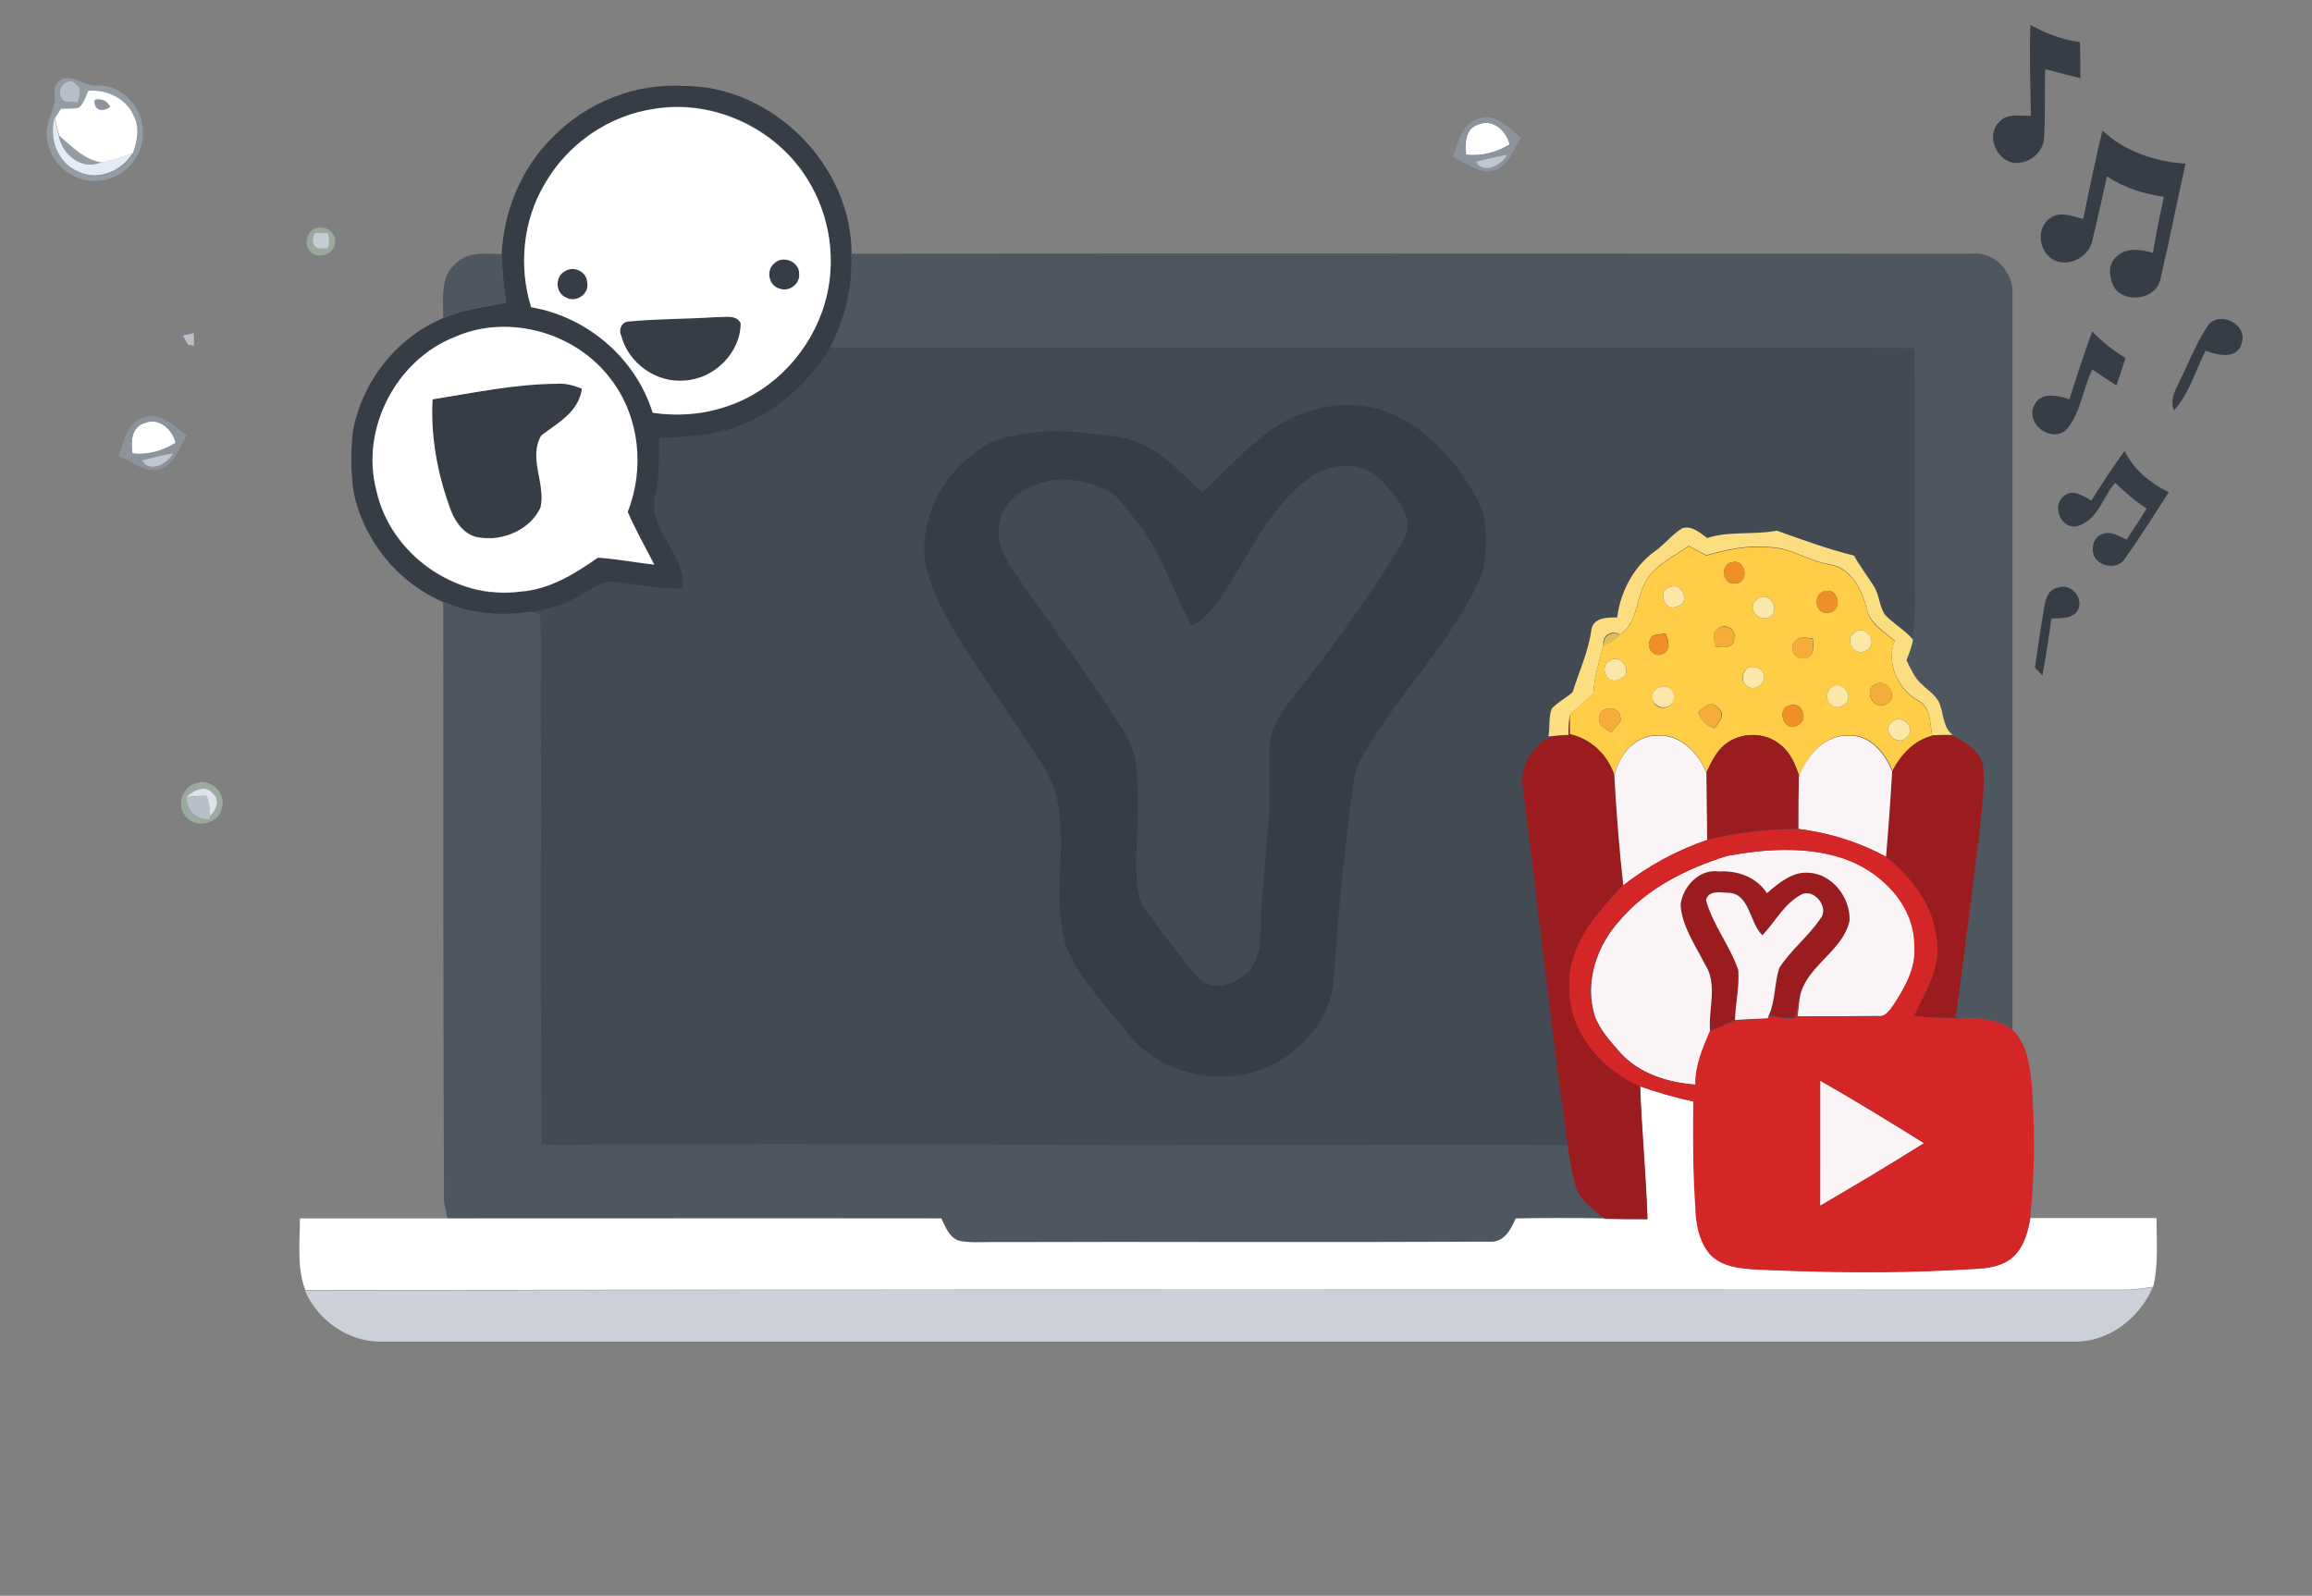 <?xml version="1.0" encoding="utf-8"?>
<!-- Generator: Adobe Illustrator 19.0.0, SVG Export Plug-In . SVG Version: 6.00 Build 0)  -->
<svg version="1.1" id="Calque_1" xmlns="http://www.w3.org/2000/svg" xmlns:xlink="http://www.w3.org/1999/xlink" x="0px" y="0px"
	 viewBox="-23 202 565 390" style="enable-background:new -23 202 565 390;" xml:space="preserve">
<rect x="-23" y="202" width="565" height="390" fill="#808080" stroke="none"/>
<style type="text/css">
	.st0{fill:#434A54;}
	.st1{fill:#373D46;}
	.st2{fill:#939BA3;}
	.st3{fill:#B8BEC7;}
	.st4{fill:#FFFFFF;}
	.st5{fill:#8D939C;}
	.st6{fill:#E5EBF4;}
	.st7{fill:#C1C7D0;}
	.st8{fill:#9AA99B;}
	.st9{fill:#C6CCD5;}
	.st10{fill:#4E5660;}
	.st11{fill:#B9BFC8;}
	.st12{fill:#FCDE80;}
	.st13{fill:#FFCE46;}
	.st14{fill:#F18F27;}
	.st15{fill:#FBE7A8;}
	.st16{fill:#F6AC38;}
	.st17{fill:#E0BD59;}
	.st18{fill:#9A1C1F;}
	.st19{fill:#FBF4F6;}
	.st20{fill:#9CA9A0;}
	.st21{fill:#DCE2EB;}
	.st22{fill:#D42627;}
	.st23{fill:#CCD1D9;}
	.st24{fill:none;}
</style>
<g>
	<path class="st0" d="M296.9,318.8c5-3.4,12.7-4.4,17.2,0.2c2.8,2.9,5.7,6,6.7,10c0.8,3-1.3,5.6-2.7,8c-7.6,12.2-16,23.8-25,35.1
		c-2.7,3.5-5.7,7.2-5.9,11.8c-0.4,6.4,0.2,12.7-0.3,19.1c-0.7,7-1.3,14-1.8,21c-0.4,5.1,0.6,10.9-2.8,15.2c-2.5,2.5-6.3,4.5-9.9,3.4
		c-2.3-0.8-3.8-2.9-5.3-4.7c-3.6-4.7-7.4-9.3-10.7-14.3c-1.7-2.5-1.7-5.7-1.8-8.6c-0.1-8.8,0.9-17.6-0.1-26.3
		c-0.6-5.7-4.5-10.1-7.3-14.8c-6.7-9.6-13.3-19.3-20.2-28.8c-2.9-4.5-6.8-9.3-5.9-15c0.6-5.1,5.3-8.5,9.9-9.9
		c5.6-2,11.8-0.7,16.9,1.8c3.2,2.1,5.1,5.5,7.5,8.4c5.7,7.4,8.2,16.5,12.7,24.6c4.2-2,6.5-6.1,9-9.8
		C283,335.9,287.8,325.5,296.9,318.8z"/>
	<rect x="97" y="275.1" class="st0" width="359.3" height="213.6"/>
</g>
<g id="_x23_373d46ff">
	<path class="st1" d="M473.2,208.1c3.8,2.1,7.8,3.6,12.1,4.2c0.1,2.9,0.1,5.8,0.1,8.8c-2.9-0.7-5.7-1.4-8.6-2.2
		c-0.2,5.7,0.1,11.3-0.3,17c-0.3,3.6-3.9,6.3-7.4,5.9c-4.4-0.7-6.9-7-3.4-10.1c1.9-2.1,5.1-1.3,7.6-1.4
		C473.2,222.9,472.9,215.5,473.2,208.1z"/>
	<path class="st1" d="M112.3,235.3c8.2-8.3,20-13,31.7-12.3c21.7-0.1,41.2,19.4,41.1,41.1c0.4,8-1.5,15.9-5.2,22.9
		c-5.5,8.8-13.6,16.2-23.5,19.5c-5.9,2.1-12.1,2.2-18.3,2.6c0,4.4,0,8.9-0.8,13.3c-2.9,8.7,7.6,14.8,6.5,23.4
		c-5.7,0.4-11.3-1.2-16.9-1.6c-2.9-0.4-5.2,1.8-7.6,3c-3.7,2.4-8.1,3.6-12.4,4.4c-7.3,1-14.9,0.6-21.7-2.5
		c-11.1-4.8-19.5-15.2-21.8-27c-0.7-4.8-0.7-9.6-0.2-14.4c2.1-12.2,10.6-23.1,22-27.9c4.9-2.2,10.2-2.8,15.4-3.7c-0.5-4-1-8-1-12
		C100.1,253.3,104.6,242.8,112.3,235.3 M110.1,247c-5.3,8.9-6.4,20.1-3.3,30c13.7,2.3,25.6,12.5,29.7,25.8c6.2,1,12.6,0.5,18.5-1.7
		c11.3-3.9,20.3-13.7,23.6-25.2c2.9-10.1,1.3-21.3-4.3-30.2c-7.6-12.4-22.8-19.5-37.2-17.2C125.9,230.1,115.6,237.1,110.1,247
		 M88.3,284.3C73.8,289.9,65,306.9,69,322c3.4,15.5,19.3,26.8,35.1,24.7c7.1-0.5,13.3-4.4,19-8.3c4.6,0.3,9.2,1.1,13.8,1.7
		c-2.1-4.3-4.5-8.5-6.5-12.9c4.2-10.6,2.9-23.3-4.1-32.4C117.8,283.2,101.4,278.6,88.3,284.3z"/>
	<path class="st1" d="M490.8,233.9c5.5,5.2,12.9,7.6,20.3,8.1c-2.1,9.3-3.9,18.7-6.1,28c-0.8,5.1-8.5,6.4-11.3,2.3
		c-1.4-2.4-1.7-6,0.8-7.8c2.4-2.1,5.8-1.5,8.6-0.7c0.8-4.6,1.7-9.2,2.7-13.7c-4.9-0.7-9.8-2.2-13.9-5c-1.2,5.2-2.3,10.5-3.6,15.8
		c-0.9,4.1-6.2,6.7-9.8,4.4c-3.4-2.1-3.9-7.9-0.3-10.1c2.4-1.7,5.4-0.2,7.9,0.3C487.6,248.3,489,241.1,490.8,233.9z"/>
	<path class="st1" d="M166.3,266.3c2.1-2.1,6.1-0.3,6,2.6c0.3,2.5-2.6,4.6-4.9,3.6C164.8,271.8,164.1,268,166.3,266.3z"/>
	<path class="st1" d="M115.2,268.2c2.1-1.3,5.3,0.3,5.3,2.9c0.5,2.8-2.8,5.1-5.2,3.6C112.6,273.5,112.6,269.4,115.2,268.2z"/>
	<path class="st1" d="M130.4,280.6c7.2-0.6,14.5-0.6,21.7-1.1c2,0,4.7-0.7,5.8,1.5c0,7.3-6.6,13.7-13.8,14
		c-6.9,0.6-13.7-4.4-15.4-11C128.1,282.6,128.9,280.8,130.4,280.6z"/>
	<path class="st1" d="M516.6,281.5c2.9-3.7,9.8-0.2,8.2,4.4c-1,4-5.9,3-8.8,1.8c-2.5,4.9-4,10.5-7.7,14.6c-1.3-3,0.8-5.7,1.9-8.3
		C512.2,289.8,514,285.4,516.6,281.5z"/>
	<path class="st1" d="M488.3,283c2.4,2.5,5.1,4.7,8.1,6.5c-0.7,2.3-1.4,4.5-2.2,6.7c-2-1.3-4-2.6-5.9-3.9
		c-2.3,4.8-2.8,10.6-6.3,14.7c-3.6,3.4-10.1-1.3-7.9-5.9c1.5-3.4,5.8-2.5,8.6-1.5C484.5,294,486.3,288.4,488.3,283z"/>
	<path class="st1" d="M82.7,299.6c10.1-1.6,20.1-3.7,30.3-3.9c2.2-0.1,4.3,0.5,6.3,1.2c-0.7,5.6-5.9,8.4-9.9,11.4
		c-3.3,5.4,1.1,11.9-0.2,17.6c-2.5,5.5-9.2,8.3-15,7.4c-3.4-0.4-5.8-3.5-6.9-6.5C83.9,318.2,82.1,308.9,82.7,299.6z"/>
	<path class="st1" d="M296.6,302.6c8-2.8,17.1-2,24.4,2.5c8.1,5.2,14.4,12.9,18.3,21.7c1.1,5,1.1,10.5-0.1,15.5
		c-7.1,16.3-20.1,28.8-29,44.1c-1.4,2.3-2.2,5-2.5,7.7c-2.2,15.2-3.6,30.6-4.7,46c-0.2,12.8-11.7,23.4-24,24.8
		c-9.5,1.2-19.9-2.3-26-9.9c-5.5-6.9-12-13.3-15.4-21.6c-4.5-13.9,2.4-29.7-4.9-42.9c-7.4-12.1-16.1-23.5-23.3-35.7
		c-3.9-6.8-7.7-14.5-6.2-22.5c1.2-9.6,7.9-18,16.4-22.4c7.4-2.6,15.5-3,23.3-2c5.3,0.5,10.8,0.9,15.4,3.8c4.8,2.8,8.4,7.1,12.6,10.7
		C278.9,314.9,286,305.9,296.6,302.6 M296.9,318.8c-9,6.7-13.9,17.1-19.7,26.4c-2.5,3.6-4.8,7.8-9,9.8c-4.5-8.1-7-17.2-12.7-24.6
		c-2.4-2.9-4.3-6.3-7.5-8.4c-5.2-2.5-11.4-3.9-16.9-1.8c-4.6,1.3-9.3,4.7-9.9,9.9c-1,5.7,2.9,10.5,5.9,15
		c6.9,9.5,13.5,19.2,20.2,28.8c2.8,4.7,6.7,9.2,7.3,14.8c1,8.8,0,17.6,0.1,26.3c0.1,2.9,0.1,6.1,1.8,8.6c3.3,5,7.1,9.6,10.7,14.3
		c1.5,1.8,2.9,4,5.3,4.7c3.6,1.1,7.4-0.9,9.9-3.4c3.4-4.3,2.5-10.1,2.8-15.2c0.6-7,1.2-14,1.8-21c0.5-6.4-0.1-12.7,0.3-19.1
		c0.3-4.6,3.3-8.3,5.9-11.8c8.9-11.2,17.4-22.9,25-35.1c1.4-2.5,3.4-5,2.7-8c-1-4-4-7.1-6.7-10C309.5,314.4,301.8,315.4,296.9,318.8
		z"/>
	<path class="st1" d="M488.1,324.3c2.6-4.1,5.2-8.2,8.1-12.1c2.2,4.6,6.3,7.9,10.8,10.1c-3.5,5.4-6.9,10.9-10.7,16.2
		c-1.6,2.7-6.1,2.2-7.5-0.5c-0.9-2-0.2-4.9,2.1-5.5c2-0.8,4,0.6,5.8,1.4c1.6-2.5,3.3-5,4.9-7.6c-2.8-1.8-5.3-4-7.7-6.3
		c-3,3.4-4.2,9-9,10.5c-4,1.3-6.7-4.7-3.6-7.2C483.5,321.3,486,323.3,488.1,324.3z"/>
	<path class="st1" d="M476.4,351.3c0.4-2.3,0.8-5.3,3.6-5.7c3.1-1.1,6.1,2.4,4.9,5.3c-1.2,2.5-4.3,2.1-6.6,2.3
		c-0.6,4.6-1.3,9.3-2.2,13.9c-0.4-0.5-1.3-1.4-1.8-1.9C474.9,360.5,475.7,355.9,476.4,351.3z"/>
</g>
<g id="_x23_939ba3ff">
	<path class="st2" d="M-7.8,221.3c3.1-1,5.7,2,8.8,1.6c5.8-0.1,10.9,5.3,10.9,11c0.6,6.5-5.4,12.7-12,12.3
		c-5.7,0-10.8-4.6-11.4-10.3c-0.8-3.9,2.4-7.2,1.8-11.1C-9.9,223.4-9.1,222-7.8,221.3 M-8,225.9c0.6,1.6,2.8,0.8,4.1,1.2
		c0.5-1.5,1.1-3.4-0.5-4.6C-6.5,220.4-9.6,223.8-8,225.9 M-1.4,224.2c-0.7,1.4-1,3.1-2.3,4.2c-1.4,0.4-2.9,0.2-4.4,0.3
		c-0.4,0.6-1.2,1.7-1.5,2.3c-1.3,5,0.7,11,5.8,13c4.8,2.4,10.7-0.1,13.3-4.5c1.1-2.9,1.7-6.1,0.2-9C7.8,226.1,3.1,223.8-1.4,224.2z"
		/>
	<path class="st2" d="M-8.5,235.2c3.2,2.6,6,5.7,10.3,6.5C-2.9,243.7-7.7,239.8-8.5,235.2z"/>
</g>
<g id="_x23_b8bec7ff">
	<path class="st3" d="M-8,225.9c-1.5-2.1,1.6-5.5,3.5-3.4c1.7,1.1,1,3,0.5,4.6C-5.3,226.7-7.4,227.4-8,225.9z"/>
</g>
<g id="_x23_ffffffff">
	<path class="st4" d="M-1.4,224.2c4.5-0.4,9.3,1.9,11.1,6.2c1.5,2.8,0.8,6.1-0.2,9c-2.5,1-5.1,1.8-7.7,2.3
		c-4.3-0.7-7.1-3.8-10.3-6.5c-0.4-1.4-0.8-2.9-1.1-4.3c0.4-0.6,1.1-1.7,1.5-2.3c1.5-0.1,3,0.1,4.4-0.3
		C-2.5,227.3-2.1,225.6-1.4,224.2 M0.2,226.4c-0.4,2.5,1.9,3.1,3.7,1.7C3.1,226.6,1.8,226.1,0.2,226.4z"/>
	<path class="st4" d="M110.1,247c5.6-9.8,15.8-16.9,27-18.4c14.4-2.3,29.6,4.9,37.2,17.2c5.6,8.9,7.2,20.1,4.3,30.2
		c-3.3,11.5-12.2,21.3-23.6,25.2c-5.9,2.1-12.3,2.6-18.5,1.7c-4.1-13.3-16-23.5-29.7-25.8C103.7,267.1,104.8,255.9,110.1,247
		 M166.3,266.3c-2.2,1.6-1.5,5.5,1.1,6.2c2.3,1,5.2-1,4.9-3.6C172.4,266,168.4,264.3,166.3,266.3 M115.2,268.2
		c-2.6,1.2-2.6,5.4,0.1,6.5c2.4,1.4,5.8-0.8,5.2-3.6C120.5,268.5,117.4,266.9,115.2,268.2 M130.4,280.6c-1.5,0.2-2.3,2-1.6,3.4
		c1.7,6.7,8.5,11.6,15.4,11c7.2-0.3,13.8-6.7,13.8-14c-1.1-2.2-3.8-1.4-5.8-1.5C144.8,280,137.6,279.9,130.4,280.6z"/>
	<path class="st4" d="M338.3,232.4c3.6-1.5,6.8,1.6,7.6,4.9c-3.2,2-6.9,3-10.7,2.5C334.9,237.1,335,233.4,338.3,232.4z"/>
	<path class="st4" d="M88.3,284.3c13.1-5.7,29.5-1,38,10.4c7,9.1,8.3,21.8,4.1,32.4c1.9,4.4,4.3,8.6,6.5,12.9
		c-4.6-0.5-9.2-1.4-13.8-1.7c-5.7,4-11.8,7.8-19,8.3c-15.8,2.1-31.7-9.2-35.1-24.7C65,306.9,73.8,289.9,88.3,284.3 M82.7,299.6
		c-0.5,9.3,1.3,18.6,4.5,27.3c1.2,3,3.5,6.1,6.9,6.5c5.8,0.9,12.5-1.9,15-7.4c1.3-5.8-3.1-12.2,0.2-17.6c4-3,9.2-5.8,9.9-11.4
		c-2-0.8-4.1-1.4-6.3-1.2C102.8,295.9,92.7,298,82.7,299.6z"/>
	<path class="st4" d="M12.3,305.4c3.6-1.5,6.8,1.5,7.7,4.9c-3.2,2-6.9,3-10.6,2.6C8.9,310.1,9,306.4,12.3,305.4z"/>
	<path class="st4" d="M377.8,467.5c4.3,1.5,8.6,2.7,13.1,3.7c-0.1,4.3-0.1,8.6,0,12.9c0.1,8.5,0.4,6.7,0.5,12.9c0,0.9,0,2.1,0.3,3.6
		c0.5,2.9,1.7,6,3.1,7.7c2.9,3.6,8.4,3.8,11.4,3.9c16.4,0.8,32.8,1,49.1,0.1c4.3-0.3,9.2,0.1,12.9-2.5c3.2-2.3,4.4-6.4,5-10.1
		c10.3,0,20.6,0,30.8,0c0,5.6,0.5,11.3-0.8,16.8c-2,0.3-4.1,0.6-6.1,0.7c-148.5,0-297-0.1-445.5,0.1c-2.1-5.6-1.3-11.7-1.3-17.5
		c12,0,24,0,36,0c40.2,0,80.5,0,120.7,0c1.1,2.1,2,4.8,4.5,5.5c2.5,0.5,5,0.3,7.6,0.3c40.7-0.1,81.4,0.1,122-0.1
		c3.4,0.2,5.1-3,6.2-5.7c7.3-0.1,14.6-0.1,21.9,0c3.5,0.1,6.9,0.1,10.4,0.1C379.2,489.2,378.1,478.3,377.8,467.5z"/>
	<polyline class="st4" points="379.6,500 391.4,500 391.5,500.6 	"/>
</g>
<g id="_x23_8d939cff">
	<path class="st5" d="M0.2,226.4c1.6-0.3,2.9,0.1,3.7,1.7C2.1,229.5-0.2,228.9,0.2,226.4z"/>
	<path class="st5" d="M332,240.4c1.4-3.7,2.4-8.8,7-9.6c4-0.8,6.9,2.6,9.7,4.8c-1.9,2.9-3,7.2-6.8,8.1
		C338.2,244.6,335.2,241.7,332,240.4 M338.3,232.4c-3.2,1-3.3,4.6-3,7.4c3.8,0.4,7.5-0.6,10.7-2.5
		C345.1,234,341.9,230.9,338.3,232.4 M337.7,241.5c1.7,3.3,6.3,0.8,7.6-1.7C342.8,240.3,340.3,240.9,337.7,241.5z"/>
	<path class="st5" d="M6,313.4c1.3-3.7,2.3-8.9,6.9-9.6c3.9-0.8,6.8,2.6,9.7,4.6c-1.8,3-2.9,7.4-6.8,8.3
		C12.2,317.6,9.2,314.8,6,313.4 M12.3,305.4c-3.2,1-3.3,4.6-3,7.4c3.8,0.4,7.4-0.6,10.6-2.6C19.1,307,15.8,303.9,12.3,305.4
		 M11.7,314.5c1.7,3.3,6.3,0.8,7.6-1.7C16.8,313.3,14.3,313.9,11.7,314.5z"/>
</g>
<g id="_x23_e5ebf4ff">
	<path class="st6" d="M-3.9,243.9c-5-2-7.1-8-5.8-13c0.4,1.4,0.7,2.9,1.1,4.3c0.8,4.6,5.6,8.5,10.3,6.5c2.6-0.6,5.2-1.3,7.7-2.3
		C6.8,243.8,1,246.3-3.9,243.9z"/>
</g>
<g id="_x23_c1c7d0ff">
	<path class="st7" d="M337.7,241.5c2.5-0.6,5-1.2,7.6-1.7C344.1,242.3,339.4,244.8,337.7,241.5z"/>
	<path class="st7" d="M11.7,314.5c2.5-0.6,5.1-1.3,7.6-1.7C18,315.3,13.5,317.8,11.7,314.5z"/>
</g>
<g id="_x23_9aa99bff">
	<path class="st8" d="M53.3,258.2c2.2-1.5,5.7,0,5.6,2.8c0.2,3.1-4.3,4.7-6.2,2.3C51.4,261.9,51.8,259.4,53.3,258.2 M54,258.9
		c-1.2,1.7-0.4,4.3,1.9,3.8c2.1,0.6,1.3-2.6,1.2-3.7C56.3,259,54.8,259,54,258.9z"/>
</g>
<g id="_x23_c6ccd5ff">
	<path class="st9" d="M54,258.9c0.8,0,2.4,0.1,3.2,0.1c0.1,1.1,0.9,4.3-1.2,3.7C53.5,263.2,52.8,260.6,54,258.9z"/>
</g>
<g id="_x23_4e5660ff">
	<path class="st10" d="M88.4,266.4c2.9-3.1,7.5-2.3,11.3-2.3c0,4,0.5,8,1,12c-5.2,0.9-10.5,1.5-15.4,3.7
		C85.4,275.2,84.4,269.6,88.4,266.4z"/>
	<path class="st10" d="M185,264c91.3-0.1,182.6,0,273.9,0c5.5-0.6,10.3,4.6,9.9,10c0,59.9,0,119.9,0,179.8c-4-3.1-9.3-2.9-14-3
		c2.3-15.5,4.1-31.1,6-46.7c0.4-5,1.3-10,0.7-15c-0.7-3.8-4.4-5.8-7.5-7.4c-2.2-1.7-2.2-4.6-3-7c-0.6-2.4-2.8-3.7-4.5-5.3
		c-1.9-1.5-2.8-3.8-3.8-5.9c0.7-1.7,1.4-3.3,1.6-5.1c0.4-3.1,0.7-6.2,0.7-9.4c-0.3-20.6,0.1-41.2-0.2-61.9
		c-27.9-0.4-55.9-0.1-83.9-0.2c-60.4,0-120.7,0-181.1,0C183.6,279.9,185.4,271.9,185,264z"/>
	<path class="st10" d="M85.3,349c6.8,3.2,14.4,3.5,21.7,2.5c0.5,0.2,1.4,0.6,1.9,0.8c0.8,7.8,0.1,15.8,0.3,23.6
		c0.1,35.3-0.2,70.5,0.2,105.8c4.9,0.2,9.8,0.1,14.7,0c29.3-0.1,58.7-0.1,88,0c49.4,0.3,98.7,0,148.1,0.1c0.6,3.6,0.9,7.3,2.2,10.7
		c1.3,3.2,4.3,5.1,6.9,7.2c-7.3-0.2-14.6-0.1-21.9,0c-1.1,2.7-2.8,5.9-6.2,5.7c-40.7,0.2-81.4,0-122,0.1c-2.5,0-5.1,0.2-7.6-0.3
		c-2.6-0.6-3.5-3.4-4.5-5.5c-40.2-0.1-80.5,0-120.7,0c-0.4-1.6-0.9-3.1-0.9-4.8C85.3,446.4,85.3,397.7,85.3,349z"/>
</g>
<g id="_x23_b9bfc8ff">
	<path class="st11" d="M21.7,284c0.9-0.2,1.8-0.4,2.7-0.6c0,1,0,2.1,0,3.1c-0.4-0.1-1.1-0.2-1.5-0.3C22.5,285.5,22.1,284.8,21.7,284
		z"/>
	<path class="st11" d="M22.5,396.9c1.6-0.2,3.3-0.4,4.9-0.4c0.8,1.5,0.8,3.2,1,4.9l0.1,0.9C25.1,402.5,22.5,400.2,22.5,396.9z"/>
</g>
<g id="_x23_fcde80ff">
	<path class="st12" d="M381.6,336.6c2.3-1.7,4.1-4,6.5-5.5c2.4-0.7,4.3,1.1,6.1,2.4c5.5-1.8,11.4-0.7,17-1.8
		c6.2,2.2,12.4,4.5,18.9,6.1c1.4,2.6,3.2,4.9,4.8,7.4c1.4,2.2,1.3,5,2.8,7.1c2.1,2.2,4.8,3.7,6.8,6c-0.3,1.8-1,3.5-1.6,5.1
		c1.1,2.1,2,4.4,3.8,5.9c1.6,1.6,3.9,2.9,4.5,5.3c0.8,2.4,0.8,5.4,3,7c-1.7,0-3.3,0-5,0.1c-0.6-2.9-0.3-6.9-3.4-8.5
		c-5-2.7-7.9-9.2-5.8-14.6c-2.5-2.3-6.1-4.2-6.8-7.8c-1.2-4.7-3.8-10.1-9.2-10.9c-5.1-0.8-9.6-4.2-14.9-4.2
		c-5.1-0.5-10.2,0.6-15.1,2c-1.5-0.8-2.9-1.5-4.3-2.3c-4,2.9-9.3,5-11.2,10.1c-1.8,3.9-1.6,9-5.6,11.6c-2-1.2-4.3,0.1-4.1,2.5
		c-0.8,4-2.3,7.8-2.4,11.9c-1.9,1.8-3.9,3.4-5.8,5.3c-0.2,1.6-0.3,3.2-0.3,4.8c-1.6,0.1-3.3,0.2-4.9,0.4c0.4-2.3,0-4.6,0.8-6.8
		c1.5-1.6,3.5-2.6,5.1-4c1.6-5.1,3.9-10,4.6-15.3c0.5-3,3.9-3,6.3-3C373,346.6,376.3,340.3,381.6,336.6z"/>
</g>
<g id="_x23_ffce46ff">
	<path class="st13" d="M378.5,345.6c1.8-5,7.1-7.2,11.2-10.1c1.4,0.8,2.9,1.5,4.3,2.3c4.9-1.4,10-2.5,15.1-2c5.3,0,9.7,3.3,14.9,4.2
		c5.4,0.8,8,6.2,9.2,10.9c0.7,3.7,4.3,5.5,6.8,7.8c-2.1,5.4,0.8,11.9,5.8,14.6c3.1,1.6,2.8,5.6,3.4,8.5c-4.4,1.1-7.6,4.7-9.7,8.6
		c-1.8-4.4-5.3-8.8-10.5-8.7c-6-0.3-10.3,4.9-12.3,10c-0.9-2.8-2.1-5.8-4.6-7.7c-4-3.4-10.6-3.1-14.3,0.6c-1.7,1.7-2.8,4-3.8,6.2
		c-2-4.9-6.4-9.5-12.1-9.1c-5.4,0-9.2,4.9-10.4,9.7c-1.7-5-5.8-8.9-10.9-10c0-1.6,0-3.1,0-4.6c1.8-1.9,3.8-3.5,5.8-5.3
		c0.1-4.1,1.6-7.9,2.4-11.9c1.5-0.5,2.9-1.4,4.1-2.5C376.9,354.6,376.7,349.5,378.5,345.6 M400.4,339.4c-3.2,0.3-2.5,5.7,0.7,5.2
		C404.5,344.6,403.7,338.5,400.4,339.4 M385.4,345.4c-3.6,0.6-1.8,6.4,1.5,4.8C390.1,349.4,388.3,344.5,385.4,345.4 M423.3,346.4
		c-3.5,0.4-2.9,6.1,0.7,5.3C427.2,351.4,426.5,346,423.3,346.4 M406.4,348.5c-2.9,2,0.6,6.1,3.3,4.1
		C412.3,350.5,408.9,346.1,406.4,348.5 M396.7,355.7c-1.5,0.9-0.5,2.9-0.7,4.3c1.8,0.3,4.9,0.6,4.8-2
		C401.5,355.6,398.3,354.2,396.7,355.7 M430.4,356.5c-3,1.5-0.3,6.3,2.6,4.5C436.2,359.8,433.3,354.4,430.4,356.5 M380.3,358.3
		c-1.3,2.1,1.3,4.9,3.4,3.3c1.8-1.1,0.9-3.3,0.3-4.8C382.8,357.2,380.8,356.7,380.3,358.3 M415.7,358.7c-1.7,1.5-0.1,4.7,2.2,4.1
		c2.6,0,2.3-2.9,2.1-4.8C418.5,358,416.8,357.3,415.7,358.7 M370.3,363.5c-2.8,1.6-0.2,6.2,2.6,4.4
		C376.4,366.6,373.2,361.4,370.3,363.5 M404.2,365.1c-1.4,1-2,3.1-0.6,4.3c1.6,1.9,5.1,0,4.4-2.4
		C407.8,365.2,405.7,364.7,404.2,365.1 M435.3,369.2c-3,1.6-0.5,6.5,2.6,4.9C441.2,372.7,438.4,367.7,435.3,369.2 M382.2,370.1
		c-1.5,0.7-1.9,3.3-0.5,4.3c1.3,1.2,4.1,0.5,4.2-1.4C386.6,370.9,384,368.9,382.2,370.1 M424.3,370.2c-2.2,2.2,0.6,6,3.2,4.2
		C430.7,372.6,427,367.7,424.3,370.2 M392,376.1c0.7,1.8,2,3.2,3.9,3.9c1.2-1.3,2.9-3.3,1.1-4.9C395.4,372.9,393.3,374.9,392,376.1
		 M414.4,374.4c-3.5,0.7-1.4,6.8,1.8,4.9C419.2,378.1,417.4,373.3,414.4,374.4 M367.9,377c-0.7,2.1,1.4,3.2,2.9,4
		c0.7-1.3,2.9-2.4,2.1-4C372.6,374.5,368.3,374.5,367.9,377 M439.3,378.5c-2.7,2.3,1.5,6.3,3.7,3.6
		C445.5,379.8,441.4,376.2,439.3,378.5z"/>
</g>
<g id="_x23_f18f27ff">
	<path class="st14" d="M400.4,339.4c3.3-0.9,4.2,5.2,0.7,5.2C397.8,345.1,397.1,339.8,400.4,339.4z"/>
	<path class="st14" d="M423.3,346.4c3.2-0.3,4,5,0.7,5.3C420.4,352.5,419.7,346.7,423.3,346.4z"/>
	<path class="st14" d="M380.3,358.3c0.5-1.5,2.5-1.1,3.7-1.4c0.5,1.5,1.5,3.7-0.3,4.8C381.5,363.1,379,360.4,380.3,358.3z"/>
	<path class="st14" d="M414.4,374.4c3-1,4.8,3.8,1.8,4.9C413,381.2,410.9,375.1,414.4,374.4z"/>
</g>
<g id="_x23_fbe7a8ff">
	<path class="st15" d="M385.4,345.4c2.9-0.9,4.7,4,1.5,4.8C383.6,351.8,381.8,346,385.4,345.4z"/>
	<path class="st15" d="M406.4,348.5c2.5-2.4,5.9,2.1,3.3,4.1C407,354.6,403.5,350.5,406.4,348.5z"/>
	<path class="st15" d="M430.4,356.5c2.9-2.1,5.8,3.2,2.6,4.5C430.1,362.8,427.4,358.1,430.4,356.5z"/>
	<path class="st15" d="M370.3,363.5c2.9-2.1,6.1,3.1,2.6,4.4C370.1,369.8,367.5,365.1,370.3,363.5z"/>
	<path class="st15" d="M404.2,365.1c1.5-0.4,3.6,0.1,3.8,1.9c0.7,2.4-2.8,4.3-4.4,2.4C402.3,368.2,402.9,366.1,404.2,365.1z"/>
	<path class="st15" d="M382.2,370.1c1.8-1.2,4.5,0.8,3.8,2.8c-0.1,1.9-2.9,2.6-4.2,1.4C380.2,373.4,380.6,370.8,382.2,370.1z"/>
	<path class="st15" d="M424.3,370.2c2.7-2.6,6.4,2.4,3.2,4.2C424.8,376.2,422.1,372.4,424.3,370.2z"/>
	<path class="st15" d="M439.3,378.5c2.1-2.3,6.2,1.3,3.7,3.6C440.8,384.8,436.6,380.7,439.3,378.5z"/>
</g>
<g id="_x23_f6ac38ff">
	<path class="st16" d="M396.7,355.7c1.6-1.4,4.8,0,4.1,2.3c0,2.6-3,2.3-4.8,2C396.1,358.6,395.2,356.5,396.7,355.7z"/>
	<path class="st16" d="M415.7,358.7c1.1-1.4,2.8-0.7,4.3-0.6c0.1,1.8,0.5,4.8-2.1,4.8C415.6,363.4,414,360.2,415.7,358.7z"/>
	<path class="st16" d="M435.3,369.2c3.1-1.6,5.9,3.5,2.6,4.9C434.9,375.7,432.3,370.8,435.3,369.2z"/>
	<path class="st16" d="M392,376.1c1.4-1.3,3.4-3.2,4.9-1c1.8,1.6,0.2,3.6-1.1,4.9C394,379.3,392.7,378,392,376.1z"/>
	<path class="st16" d="M367.9,377c0.4-2.5,4.7-2.5,5,0c0.8,1.6-1.4,2.7-2.1,4C369.3,380.2,367.2,379.1,367.9,377z"/>
</g>
<g id="_x23_e0bd59ff">
	<path class="st17" d="M368.9,359.7c-0.2-2.4,2.1-3.6,4.1-2.5C371.8,358.4,370.4,359.3,368.9,359.7z"/>
</g>
<g id="_x23_9a1c1fff">
	<path class="st18" d="M360.3,381.7c0.1-1.6,0.1-3.2,0.3-4.8c0,1.5,0,3.1,0,4.6c5.2,1.1,9.3,5,10.9,10c0.5,9,1.2,17.9,2.1,26.9
		c-6.5,6.7-13.4,14.7-13,24.6c-0.3,10.8,7.6,20.3,17.2,24.4c0.4,10.9,1.5,21.7,1.8,32.6c-3.5,0-7,0-10.4-0.1
		c-2.6-2.1-5.6-4.1-6.9-7.2c-1.2-3.5-1.6-7.1-2.2-10.7c-4-28.9-7.2-58-10.9-86.9c-1-5.2,1.8-10.3,6.3-12.9
		C357,381.9,358.7,381.8,360.3,381.7z"/>
	<path class="st18" d="M397.8,384.7c3.7-3.8,10.3-4.1,14.3-0.6c2.4,1.9,3.6,4.9,4.6,7.7c-0.2,4.3-0.2,8.6-0.2,12.8
		c-7.5,0-15,0.7-22.3,2.7c-0.1-5.5-0.1-10.9-0.2-16.4C395,388.7,396.1,386.5,397.8,384.7z"/>
	<path class="st18" d="M439.4,390.5c2-3.9,5.2-7.5,9.7-8.6c1.6-0.1,3.3-0.2,5-0.1c3.1,1.5,6.8,3.6,7.5,7.3c0.6,5-0.3,10-0.7,15
		c-1.9,15.6-3.8,31.1-6,46.7c-3.4,0-6.8-0.2-10.2-0.5c2.9-6,6.9-12.3,5.5-19.2c-0.8-8.1-6.2-14.7-12.3-19.7
		C438.5,404.4,439,397.5,439.4,390.5z"/>
	<path class="st18" d="M387.7,423c0.6-4.4,4.6-8.8,9.3-8.1c4.6-0.3,9.3,1.3,11.8,5.3c2.9-2.5,6.1-5.3,10.2-5
		c5.8,0.4,10.2,6.1,10,11.7c-1.6,8-11.5,11.5-12.3,19.7c-0.6,1.3-0.5,2.8-1,4.1c-2.1,0-4.3-0.2-6.3-0.7c1.5-3.7,1.3-7.8,2.5-11.5
		c2.8-4.4,7.1-7.6,10-12c2.4-2.7-1.5-7.6-4.7-5.9c-4.1,2.2-6.3,6.6-9.4,9.9c-3.3-3.1-2.9-10.4-8.6-10.4c-1.8-0.2-4.6-0.6-5.2,1.8
		c1.6,6.1,5.9,11.1,7.9,17.1c0.4,4.1-0.6,8.1-0.8,12.2c-2.1,0.9-4.1,1.9-6.2,2.7c-0.5-5.5,2-11.5-1.3-16.5
		C391.3,432.9,388,428.4,387.7,423z"/>
</g>
<g id="_x23_fbf4f6ff">
	<path class="st19" d="M371.5,391.5c1.2-4.9,5-9.7,10.4-9.7c5.7-0.4,10.1,4.2,12.1,9.1c0.1,5.4,0.1,10.9,0.2,16.4
		c-7.4,2.5-14.4,6.3-20.5,11.1C372.7,409.5,372,400.5,371.5,391.5z"/>
	<path class="st19" d="M416.6,391.8c2-5.1,6.3-10.3,12.3-10c5.2-0.1,8.7,4.3,10.5,8.7c-0.4,7-0.9,13.9-1.5,20.9
		c-6.6-3.6-13.9-5.8-21.4-6.8C416.5,400.3,416.5,396.1,416.6,391.8z"/>
	<path class="st19" d="M399,411.2c9.3-1.7,19-2.4,28.1,0.4c9.2,3,17.8,11.2,17.8,21.4c0.5,5.4-2.3,10.3-5.2,14.7
		c-0.9,1.3-2,2.9-3.7,2.6c-6.6,0.1-13.1,0.1-19.7,0.1c0.1-0.9,0.3-2.8,0.4-3.7c0.8-8.3,10.6-11.8,12.3-19.7
		c0.2-5.6-4.2-11.4-10-11.7c-4-0.3-7.3,2.5-10.2,5c-2.6-4-7.3-5.6-11.8-5.3c-4.7-0.7-8.8,3.7-9.3,8.1c0.3,5.3,3.6,9.9,5.9,14.5
		c3.3,5,0.8,11,1.3,16.5c-1.8,4.2-3.6,8.4-3.5,13c-6.8-0.5-13.9-2.7-18.5-7.9c-2.4-2.7-4.8-5.4-6.1-8.7c-2.7-8.3,0.4-17.4,6.1-23.6
		C379.6,419,389.2,414.3,399,411.2z"/>
	<path class="st19" d="M393.9,422c0.6-2.4,3.4-1.9,5.2-1.8c5.6,0,5.3,7.3,8.6,10.4c3.1-3.3,5.3-7.7,9.4-9.9c3.2-1.8,7.1,3.2,4.7,5.9
		c-2.9,4.3-7.2,7.6-10,12c-1.2,3.7-0.9,7.8-2.5,11.5c-0.1,0.2-0.2,0.6-0.3,0.8c-2.7,0.1-5.4,0.2-8,0.4c0.1-4.1,1.1-8.1,0.8-12.2
		C399.8,433.2,395.6,428.1,393.9,422z"/>
	<path class="st19" d="M421.8,466.1c8.6,4.9,17,10.1,25.4,15.3c-8.4,5.3-16.8,10.3-25.4,15.3C421.8,486.5,421.8,476.3,421.8,466.1z"
		/>
</g>
<g id="_x23_9ca9a0ff">
	<path class="st20" d="M25.2,393.3c3.7-1,7.4,3,5.9,6.6c-1,3.9-7.2,4.6-9.1,1.1C20.1,398.2,21.9,394,25.2,393.3 M22.5,396.9
		c0.1,3.3,2.6,5.7,6,5.4l-0.1-0.9c1.5-1.4,2.5-3.8,0.7-5.4C27.3,393.5,24.2,395.1,22.5,396.9z"/>
</g>
<g id="_x23_dce2ebff">
	<path class="st21" d="M22.5,396.9c1.7-1.8,4.8-3.3,6.6-0.9c1.8,1.6,0.7,4-0.7,5.4c-0.2-1.6-0.2-3.4-1-4.9
		C25.7,396.5,24.1,396.6,22.5,396.9z"/>
</g>
<g id="_x23_d42627ff">
	<path class="st22" d="M394.2,407.3c7.3-1.9,14.8-2.6,22.3-2.7c7.5,0.9,14.8,3.2,21.4,6.8c6.1,5,11.5,11.6,12.3,19.7
		c1.4,7-2.6,13.2-5.5,19.2c3.4,0.4,6.8,0.5,10.2,0.5c4.8,0.1,10-0.1,14,3c3.5,3.4,4.1,8.5,4.6,13.1c0.8,11,0.8,22-0.4,32.9
		c-0.6,3.7-1.8,7.8-5,10.1c-3.8,2.6-8.6,2.1-12.9,2.5c-16.4,0.9-32.8,0.6-49.1-0.1c-4-0.3-8.6-0.7-11.4-3.9
		c-2.6-3.2-3.3-7.4-3.4-11.3c-0.6-8.6-0.6-17.3-0.5-25.9c-4.4-0.9-8.8-2.2-13.1-3.7c-9.6-4.2-17.5-13.6-17.2-24.4
		c-0.4-9.9,6.6-17.9,13-24.6C379.8,413.6,386.8,409.8,394.2,407.3 M399,411.2c-9.8,3.1-19.3,7.8-26.2,15.7
		c-5.7,6.2-8.8,15.4-6.1,23.6c1.3,3.3,3.8,6.1,6.1,8.7c4.6,5.2,11.7,7.4,18.5,7.9c-0.1-4.7,1.8-8.9,3.5-13c2.1-0.9,4.2-1.8,6.2-2.7
		c2.7-0.2,5.4-0.3,8-0.4c0.1-0.2,0.2-0.6,0.3-0.8c2.1,0.5,4.2,0.7,6.3,0.7c0.5-1.3,0.4-2.8,1-4.1c-0.1,0.9-0.3,2.8-0.4,3.7
		c6.6,0,13.2,0,19.7-0.1c1.8,0.2,2.8-1.4,3.7-2.6c2.9-4.4,5.7-9.3,5.2-14.7c0-10.2-8.6-18.5-17.8-21.4
		C418,408.8,408.2,409.5,399,411.2 M421.8,466.1c0,10.2,0,20.4,0,30.6c8.5-5,17-10,25.4-15.3C438.8,476.1,430.4,471,421.8,466.1z"/>
</g>
<g id="_x23_ccd1d9ff">
	<path class="st23" d="M497,517.3c2-0.1,4.1-0.4,6.1-0.7c-3.2,7.5-10.7,13.4-19.1,13.3c-138,0-276.1,0-414.1,0
		c-8,0-15.3-5.3-18.4-12.5C200,517.2,348.5,517.3,497,517.3z"/>
</g>
<path class="st10" d="M110.4,481.1"/>
<path class="st4" d="M379.6,500"/>
<path class="st4" d="M379.6,500"/>
<path class="st24" d="M391.4,500.2"/>
<path class="st24" d="M379.6,500"/>
</svg>

